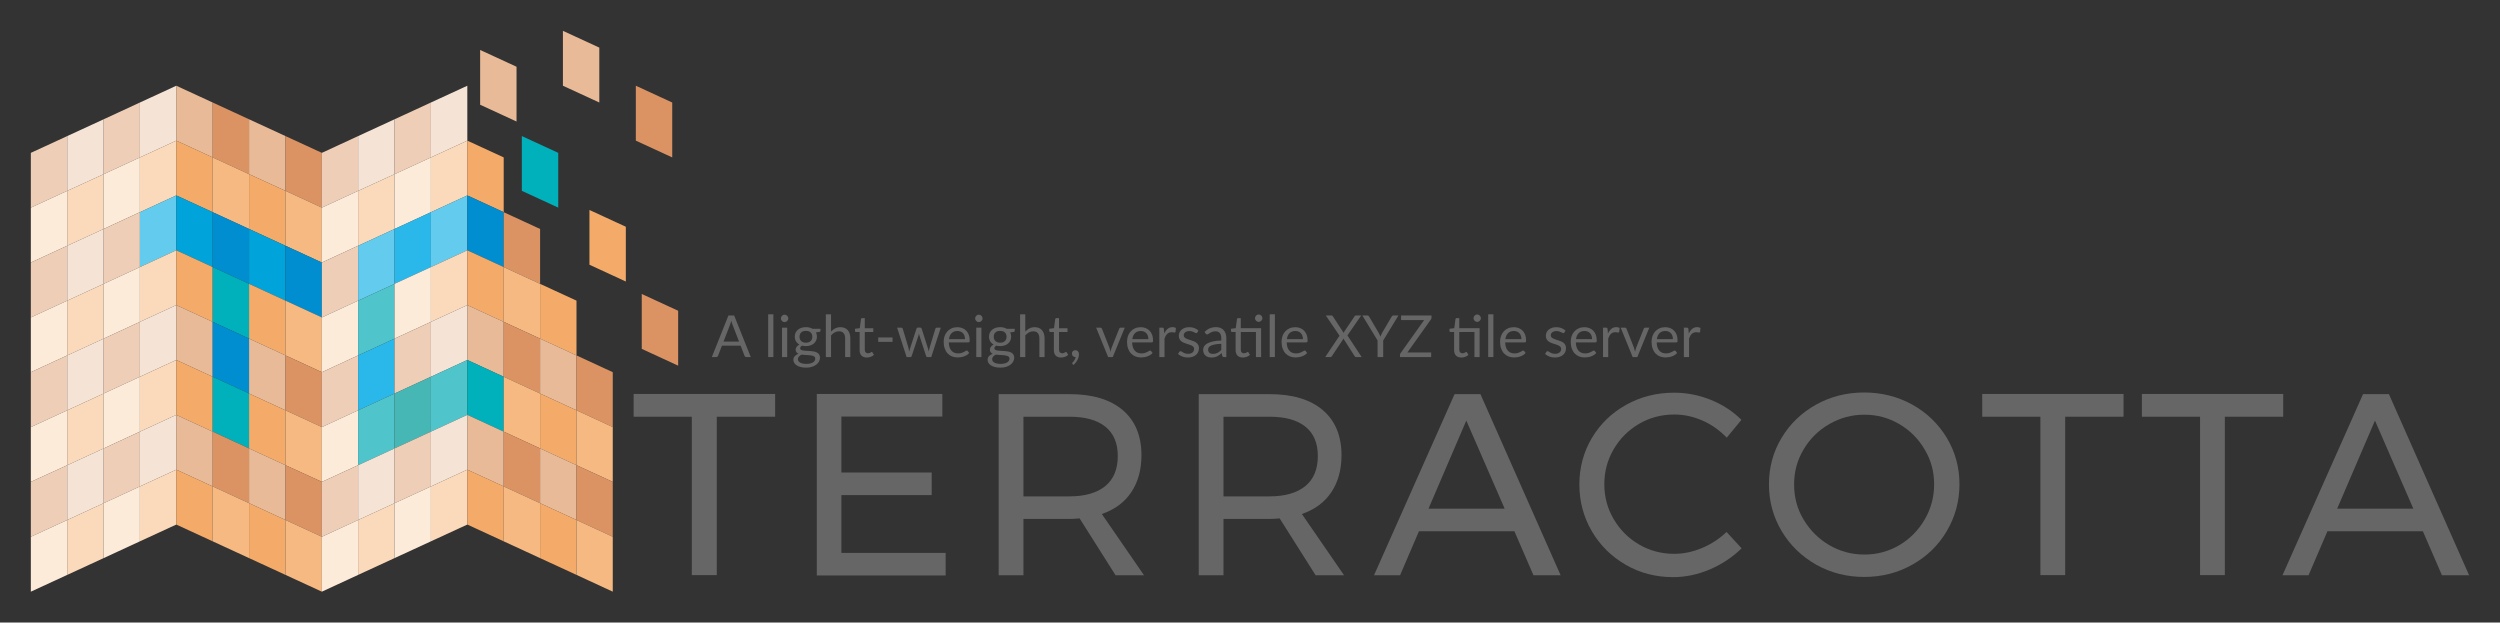 <?xml version="1.0" encoding="UTF-8" standalone="no"?>
<!-- Generator: Adobe Illustrator 22.1.0, SVG Export Plug-In . SVG Version: 6.00 Build 0)  -->

<svg
   xmlns:dc="http://purl.org/dc/elements/1.1/"
   xmlns:cc="http://creativecommons.org/ns#"
   xmlns:rdf="http://www.w3.org/1999/02/22-rdf-syntax-ns#"
   xmlns:svg="http://www.w3.org/2000/svg"
   xmlns="http://www.w3.org/2000/svg"
   xmlns:sodipodi="http://sodipodi.sourceforge.net/DTD/sodipodi-0.dtd"
   xmlns:inkscape="http://www.inkscape.org/namespaces/inkscape"
   version="1.1"
   id="Layer_1"
   x="0px"
   y="0px"
   viewBox="0 0 2026.485 504.6"
   xml:space="preserve"
   sodipodi:docname="logo-banner.svg"
   width="2026.485"
   height="504.6"
   inkscape:version="0.92.2 (5c3e80d, 2017-08-06)"><rect x="0" y="0" width="2026.485" height="504.6" fill="#333333" stroke="none"/><defs
     id="defs289" /><sodipodi:namedview
     pagecolor="#ffffff"
     bordercolor="#666666"
     borderopacity="1"
     objecttolerance="10"
     gridtolerance="10"
     guidetolerance="10"
     inkscape:pageopacity="0"
     inkscape:pageshadow="2"
     inkscape:window-width="3840"
     inkscape:window-height="2081"
     id="namedview287"
     showgrid="false"
     fit-margin-top="25"
     fit-margin-right="25"
     fit-margin-bottom="25"
     fit-margin-left="25"
     inkscape:pagecheckerboard="false"
     inkscape:zoom="0.61636364"
     inkscape:cx="284.88687"
     inkscape:cy="413.23763"
     inkscape:window-x="-9"
     inkscape:window-y="-9"
     inkscape:window-maximized="1"
     inkscape:current-layer="Layer_1" /><style
     type="text/css"
     id="style2">
	.st0{fill:#808285;}
	.st1{fill:#EECEB6;}
	.st2{fill:#FDEBD9;}
	.st3{fill:#F5E4D6;}
	.st4{fill:#FBDABB;}
	.st5{fill:#63CCEE;}
	.st6{fill:#E8BA98;}
	.st7{fill:#F4AA69;}
	.st8{fill:#DB9364;}
	.st9{fill:#F6B982;}
	.st10{fill:#00A4DA;}
	.st11{fill:#008ED0;}
	.st12{fill:#00B1BB;}
	.st13{fill:#4FC4CA;}
	.st14{fill:#2AB8EA;}
	.st15{fill:#47B7B6;}
</style><g
     id="g4962"
     transform="matrix(1.443,0,0,1.443,-316.816,-71.295)"><path
       style="fill:#666666;stroke-width:1.031"
       inkscape:connector-curvature="0"
       id="path4"
       d="m 575.49,270.711 h 79.488 v 12.784 h -32.785 v 88.973 h -14.021 v -88.973 h -32.682 z"
       class="st0" /><path
       style="fill:#666666;stroke-width:1.031"
       inkscape:connector-curvature="0"
       id="path6"
       d="m 678.278,270.711 h 70.622 v 12.681 h -56.703 v 31.445 h 50.724 v 12.681 h -50.724 v 32.476 h 58.559 V 372.675 H 678.381 V 270.711 Z"
       class="st0" /><path
       style="fill:#666666;stroke-width:1.031"
       inkscape:connector-curvature="0"
       id="path8"
       d="M 846.223,372.572 826.016,340.611 c -2.371,0.206 -4.227,0.309 -5.67,0.309 H 794.468 V 372.572 H 780.55 V 270.815 h 39.796 c 12.887,0 22.888,2.99 29.898,8.969 7.011,5.98 10.516,14.434 10.516,25.362 0,8.248 -1.959,15.155 -5.773,20.826 -3.815,5.67 -9.279,9.691 -16.496,12.165 l 23.712,34.434 z m -25.877,-44.332 c 8.763,0 15.361,-1.959 20.104,-5.773 4.639,-3.815 7.011,-9.485 7.011,-16.908 0,-7.32 -2.371,-12.784 -7.011,-16.496 -4.639,-3.712 -11.341,-5.567 -20.104,-5.567 h -25.877 v 44.744 z"
       class="st0" /><path
       style="fill:#666666;stroke-width:1.031"
       inkscape:connector-curvature="0"
       id="path10"
       d="m 958.599,372.572 -20.207,-31.96 c -2.371,0.206 -4.227,0.309 -5.67,0.309 h -25.877 V 372.572 H 892.926 V 270.815 h 39.796 c 12.887,0 22.888,2.99 29.898,8.969 7.011,5.98 10.516,14.434 10.516,25.362 0,8.248 -1.959,15.155 -5.773,20.826 -3.815,5.67 -9.279,9.691 -16.496,12.165 l 23.712,34.434 z m -25.877,-44.332 c 8.763,0 15.361,-1.959 20.104,-5.773 4.639,-3.815 7.011,-9.485 7.011,-16.908 0,-7.32 -2.371,-12.784 -7.011,-16.496 -4.639,-3.712 -11.341,-5.567 -20.104,-5.567 h -25.877 v 44.744 z"
       class="st0" /><path
       style="fill:#666666;stroke-width:1.031"
       inkscape:connector-curvature="0"
       id="path12"
       d="m 1080.975,372.572 -10.722,-24.743 h -53.611 l -10.619,24.743 h -14.64 l 45.26,-101.757 h 14.537 l 45.053,101.757 z m -58.971,-37.424 h 42.785 l -21.547,-49.487 z"
       class="st0" /><path
       style="fill:#666666;stroke-width:1.031"
       inkscape:connector-curvature="0"
       id="path14"
       d="m 1175.928,285.661 c -5.155,-2.268 -10.413,-3.402 -15.877,-3.402 -7.217,0 -13.815,1.753 -19.795,5.258 -5.98,3.505 -10.722,8.248 -14.227,14.227 -3.505,5.98 -5.258,12.578 -5.258,19.692 0,7.114 1.753,13.609 5.258,19.588 3.505,5.98 8.248,10.722 14.227,14.227 5.98,3.505 12.578,5.258 19.795,5.258 5.361,0 10.516,-1.134 15.671,-3.299 5.155,-2.165 9.691,-5.155 13.712,-8.969 l 8.454,9.176 c -5.155,5.052 -11.134,8.969 -17.836,11.856 -6.804,2.887 -13.712,4.33 -20.619,4.33 -9.691,0 -18.558,-2.268 -26.599,-6.908 -8.041,-4.639 -14.434,-10.928 -19.073,-18.867 -4.639,-7.938 -7.011,-16.702 -7.011,-26.29 0,-9.485 2.371,-18.248 7.011,-26.084 4.742,-7.938 11.134,-14.124 19.279,-18.661 8.145,-4.536 17.114,-6.804 26.908,-6.804 7.114,0 13.918,1.34 20.619,4.021 6.598,2.681 12.372,6.392 17.217,11.238 l -8.248,10 c -4.021,-4.124 -8.454,-7.32 -13.609,-9.588 z"
       class="st0" /><path
       style="fill:#666666;stroke-width:1.031"
       inkscape:connector-curvature="0"
       id="path16"
       d="m 1293.768,276.691 c 8.145,4.536 14.64,10.825 19.382,18.661 4.742,7.938 7.114,16.599 7.114,26.084 0,9.485 -2.371,18.248 -7.114,26.29 -4.742,8.042 -11.238,14.331 -19.382,18.867 -8.145,4.639 -17.217,6.908 -27.011,6.908 -9.794,0 -18.764,-2.268 -27.012,-6.908 -8.145,-4.639 -14.64,-10.928 -19.382,-18.867 -4.742,-8.042 -7.114,-16.702 -7.114,-26.29 0,-9.485 2.371,-18.248 7.114,-26.084 4.742,-7.938 11.238,-14.124 19.382,-18.661 8.145,-4.536 17.114,-6.804 27.012,-6.804 9.794,0 18.764,2.268 27.011,6.804 z m -46.6,10.928 c -6.083,3.505 -10.928,8.248 -14.434,14.227 -3.608,5.98 -5.361,12.578 -5.361,19.692 0,7.217 1.753,13.815 5.361,19.795 3.608,5.98 8.454,10.825 14.434,14.331 6.083,3.505 12.578,5.258 19.692,5.258 7.114,0 13.609,-1.753 19.588,-5.258 5.98,-3.505 10.722,-8.351 14.227,-14.331 3.505,-5.98 5.361,-12.578 5.361,-19.795 0,-7.217 -1.753,-13.712 -5.361,-19.692 -3.505,-5.98 -8.248,-10.722 -14.227,-14.227 -5.98,-3.505 -12.475,-5.258 -19.588,-5.258 -7.114,0 -13.609,1.753 -19.692,5.258 z"
       class="st0" /><path
       style="fill:#666666;stroke-width:1.031"
       inkscape:connector-curvature="0"
       id="path18"
       d="m 1332.945,270.711 h 79.488 v 12.784 h -32.785 v 88.973 h -13.918 v -88.973 h -32.682 v -12.784 z"
       class="st0" /><path
       style="fill:#666666;stroke-width:1.031"
       inkscape:connector-curvature="0"
       id="path20"
       d="m 1422.639,270.711 h 79.488 v 12.784 h -32.785 v 88.973 h -13.918 v -88.973 h -32.682 v -12.784 z"
       class="st0" /><path
       style="fill:#666666;stroke-width:1.031"
       inkscape:connector-curvature="0"
       id="path22"
       d="m 1591.306,372.572 -10.722,-24.743 h -53.611 l -10.619,24.743 h -14.64 l 45.26,-101.757 h 14.537 l 45.053,101.757 z m -58.868,-37.424 h 42.785 l -21.547,-49.487 z"
       class="st0" /></g><g
     id="g282"
     transform="translate(-290.1,-33.4)"><g
       id="g90"><polygon
         style="fill:#eeceb6"
         id="polygon26"
         points="315.1,201.7 315.1,157.3 344.6,143.7 344.6,188.1 "
         class="st1" /><polygon
         style="fill:#fdebd9"
         id="polygon28"
         points="315.1,246.2 315.1,201.7 344.6,188.1 344.6,232.6 "
         class="st2" /><polygon
         style="fill:#f5e4d6"
         id="polygon30"
         points="344.6,188.1 344.6,143.7 374.1,130.1 374.1,174.6 "
         class="st3" /><polygon
         style="fill:#fbdabb"
         id="polygon32"
         points="344.6,232.6 344.6,188.1 374.1,174.6 374.1,219 "
         class="st4" /><polygon
         style="fill:#eeceb6"
         id="polygon34"
         points="374.1,174.6 374.1,130.1 403.5,116.5 403.5,161 "
         class="st1" /><polygon
         style="fill:#fdebd9"
         id="polygon36"
         points="374.1,219 374.1,174.6 403.5,161 403.5,205.4 "
         class="st2" /><polygon
         style="fill:#f5e4d6"
         id="polygon38"
         points="403.5,161 403.5,116.5 433,102.9 433,147.4 "
         class="st3" /><polygon
         style="fill:#fbdabb"
         id="polygon40"
         points="403.5,205.4 403.5,161 433,147.4 433,191.8 "
         class="st4" /><polygon
         style="fill:#eeceb6"
         id="polygon42"
         points="315.1,290.7 315.1,246.2 344.6,232.6 344.6,277.1 "
         class="st1" /><polygon
         style="fill:#fdebd9"
         id="polygon44"
         points="315.1,335.1 315.1,290.7 344.6,277.1 344.6,321.5 "
         class="st2" /><polygon
         style="fill:#f5e4d6"
         id="polygon46"
         points="344.6,277.1 344.6,232.6 374.1,219 374.1,263.5 "
         class="st3" /><polygon
         style="fill:#fbdabb"
         id="polygon48"
         points="344.6,321.5 344.6,277.1 374.1,263.5 374.1,307.9 "
         class="st4" /><polygon
         style="fill:#eeceb6"
         id="polygon50"
         points="374.1,263.5 374.1,219 403.5,205.4 403.5,249.9 "
         class="st1" /><polygon
         style="fill:#fdebd9"
         id="polygon52"
         points="374.1,307.9 374.1,263.5 403.5,249.9 403.5,294.3 "
         class="st2" /><polygon
         style="fill:#63ccee"
         id="polygon54"
         points="403.5,249.9 403.5,205.4 433,191.8 433,236.3 "
         class="st5" /><polygon
         style="fill:#fbdabb"
         id="polygon56"
         points="403.5,294.3 403.5,249.9 433,236.3 433,280.7 "
         class="st4" /><polygon
         style="fill:#eeceb6"
         id="polygon58"
         points="315.1,379.6 315.1,335.1 344.6,321.5 344.6,366 "
         class="st1" /><polygon
         style="fill:#fdebd9"
         id="polygon60"
         points="315.1,424 315.1,379.6 344.6,366 344.6,410.5 "
         class="st2" /><polygon
         style="fill:#f5e4d6"
         id="polygon62"
         points="344.6,366 344.6,321.5 374.1,307.9 374.1,352.4 "
         class="st3" /><polygon
         style="fill:#fbdabb"
         id="polygon64"
         points="344.6,410.5 344.6,366 374.1,352.4 374.1,396.9 "
         class="st4" /><polygon
         style="fill:#eeceb6"
         id="polygon66"
         points="374.1,352.4 374.1,307.9 403.5,294.3 403.5,338.8 "
         class="st1" /><polygon
         style="fill:#fdebd9"
         id="polygon68"
         points="374.1,396.9 374.1,352.4 403.5,338.8 403.5,383.3 "
         class="st2" /><polygon
         style="fill:#f5e4d6"
         id="polygon70"
         points="403.5,338.8 403.5,294.3 433,280.7 433,325.2 "
         class="st3" /><polygon
         style="fill:#fbdabb"
         id="polygon72"
         points="403.5,383.3 403.5,338.8 433,325.2 433,369.7 "
         class="st4" /><polygon
         style="fill:#eeceb6"
         id="polygon74"
         points="315.1,468.5 315.1,424 344.6,410.5 344.6,454.9 "
         class="st1" /><polygon
         style="fill:#fdebd9"
         id="polygon76"
         points="315.1,513 315.1,468.5 344.6,454.9 344.6,499.4 "
         class="st2" /><polygon
         style="fill:#f5e4d6"
         id="polygon78"
         points="344.6,454.9 344.6,410.5 374.1,396.9 374.1,441.3 "
         class="st3" /><polygon
         style="fill:#fbdabb"
         id="polygon80"
         points="344.6,499.4 344.6,454.9 374.1,441.3 374.1,485.8 "
         class="st4" /><polygon
         style="fill:#eeceb6"
         id="polygon82"
         points="374.1,441.3 374.1,396.9 403.5,383.3 403.5,427.7 "
         class="st1" /><polygon
         style="fill:#fdebd9"
         id="polygon84"
         points="374.1,485.8 374.1,441.3 403.5,427.7 403.5,472.2 "
         class="st2" /><polygon
         style="fill:#f5e4d6"
         id="polygon86"
         points="403.5,427.7 403.5,383.3 433,369.7 433,414.1 "
         class="st3" /><polygon
         style="fill:#fbdabb"
         id="polygon88"
         points="403.5,472.2 403.5,427.7 433,414.1 433,458.6 "
         class="st4" /></g><g
       id="g156"><polygon
         style="fill:#e8ba98"
         id="polygon92"
         points="433,147.4 433,102.9 462.5,116.5 462.5,161 "
         class="st6" /><polygon
         style="fill:#f4aa69"
         id="polygon94"
         points="433,191.8 433,147.4 462.5,161 462.5,205.4 "
         class="st7" /><polygon
         style="fill:#db9364"
         id="polygon96"
         points="462.5,161 462.5,116.5 492,130.1 492,174.6 "
         class="st8" /><polygon
         style="fill:#f6b982"
         id="polygon98"
         points="462.5,205.4 462.5,161 492,174.6 492,219 "
         class="st9" /><polygon
         style="fill:#e8ba98"
         id="polygon100"
         points="492,174.6 492,130.1 521.5,143.7 521.5,188.1 "
         class="st6" /><polygon
         style="fill:#f4aa69"
         id="polygon102"
         points="492,219 492,174.6 521.5,188.1 521.5,232.6 "
         class="st7" /><polygon
         style="fill:#db9364"
         id="polygon104"
         points="521.5,188.1 521.5,143.7 551,157.3 551,201.7 "
         class="st8" /><polygon
         style="fill:#f6b982"
         id="polygon106"
         points="521.5,232.6 521.5,188.1 551,201.7 551,246.2 "
         class="st9" /><polygon
         style="fill:#00a4da"
         id="polygon108"
         points="433,236.3 433,191.8 462.5,205.4 462.5,249.9 "
         class="st10" /><polygon
         style="fill:#f4aa69"
         id="polygon110"
         points="433,280.7 433,236.3 462.5,249.9 462.5,294.3 "
         class="st7" /><polygon
         style="fill:#008ed0"
         id="polygon112"
         points="462.5,249.9 462.5,205.4 492,219 492,263.5 "
         class="st11" /><polygon
         style="fill:#00b1bb"
         id="polygon114"
         points="462.5,294.3 462.5,249.9 492,263.5 492,307.9 "
         class="st12" /><polygon
         style="fill:#00a4da"
         id="polygon116"
         points="492,263.5 492,219 521.5,232.6 521.5,277.1 "
         class="st10" /><polygon
         style="fill:#f4aa69"
         id="polygon118"
         points="492,307.9 492,263.5 521.5,277.1 521.5,321.5 "
         class="st7" /><polygon
         style="fill:#008ed0"
         id="polygon120"
         points="521.5,277.1 521.5,232.6 551,246.2 551,290.7 "
         class="st11" /><polygon
         style="fill:#f6b982"
         id="polygon122"
         points="521.5,321.5 521.5,277.1 551,290.7 551,335.1 "
         class="st9" /><polygon
         style="fill:#e8ba98"
         id="polygon124"
         points="433,325.2 433,280.7 462.5,294.3 462.5,338.8 "
         class="st6" /><polygon
         style="fill:#f4aa69"
         id="polygon126"
         points="433,369.7 433,325.2 462.5,338.8 462.5,383.3 "
         class="st7" /><polygon
         style="fill:#008ed0"
         id="polygon128"
         points="462.5,338.8 462.5,294.3 492,307.9 492,352.4 "
         class="st11" /><polygon
         style="fill:#00b1bb"
         id="polygon130"
         points="462.5,383.3 462.5,338.8 492,352.4 492,396.9 "
         class="st12" /><polygon
         style="fill:#e8ba98"
         id="polygon132"
         points="492,352.4 492,307.9 521.5,321.5 521.5,366 "
         class="st6" /><polygon
         style="fill:#f4aa69"
         id="polygon134"
         points="492,396.9 492,352.4 521.5,366 521.5,410.5 "
         class="st7" /><polygon
         style="fill:#db9364"
         id="polygon136"
         points="521.5,366 521.5,321.5 551,335.1 551,379.6 "
         class="st8" /><polygon
         style="fill:#f6b982"
         id="polygon138"
         points="521.5,410.5 521.5,366 551,379.6 551,424 "
         class="st9" /><polygon
         style="fill:#e8ba98"
         id="polygon140"
         points="433,414.1 433,369.7 462.5,383.3 462.5,427.7 "
         class="st6" /><polygon
         style="fill:#f4aa69"
         id="polygon142"
         points="433,458.6 433,414.1 462.5,427.7 462.5,472.2 "
         class="st7" /><polygon
         style="fill:#db9364"
         id="polygon144"
         points="462.5,427.7 462.5,383.3 492,396.9 492,441.3 "
         class="st8" /><polygon
         style="fill:#f6b982"
         id="polygon146"
         points="462.5,472.2 462.5,427.7 492,441.3 492,485.8 "
         class="st9" /><polygon
         style="fill:#e8ba98"
         id="polygon148"
         points="492,441.3 492,396.9 521.5,410.5 521.5,454.9 "
         class="st6" /><polygon
         style="fill:#f4aa69"
         id="polygon150"
         points="492,485.8 492,441.3 521.5,454.9 521.5,499.4 "
         class="st7" /><polygon
         style="fill:#db9364"
         id="polygon152"
         points="521.5,454.9 521.5,410.5 551,424 551,468.5 "
         class="st8" /><polygon
         style="fill:#f6b982"
         id="polygon154"
         points="521.5,499.4 521.5,454.9 551,468.5 551,513 "
         class="st9" /></g><g
       id="g222"><polygon
         style="fill:#eeceb6"
         id="polygon158"
         points="551,201.7 551,157.3 580.4,143.7 580.4,188.1 "
         class="st1" /><polygon
         style="fill:#fdebd9"
         id="polygon160"
         points="551,246.2 551,201.7 580.4,188.1 580.4,232.6 "
         class="st2" /><polygon
         style="fill:#f5e4d6"
         id="polygon162"
         points="580.4,188.1 580.4,143.7 609.9,130.1 609.9,174.6 "
         class="st3" /><polygon
         style="fill:#fbdabb"
         id="polygon164"
         points="580.4,232.6 580.4,188.1 609.9,174.6 609.9,219 "
         class="st4" /><polygon
         style="fill:#eeceb6"
         id="polygon166"
         points="609.9,174.6 609.9,130.1 639.4,116.5 639.4,161 "
         class="st1" /><polygon
         style="fill:#fdebd9"
         id="polygon168"
         points="609.9,219 609.9,174.6 639.4,161 639.4,205.4 "
         class="st2" /><polygon
         style="fill:#f5e4d6"
         id="polygon170"
         points="639.4,161 639.4,116.5 668.9,102.9 668.9,147.4 "
         class="st3" /><polygon
         style="fill:#fbdabb"
         id="polygon172"
         points="639.4,205.4 639.4,161 668.9,147.4 668.9,191.8 "
         class="st4" /><polygon
         style="fill:#eeceb6"
         id="polygon174"
         points="551,290.7 551,246.2 580.4,232.6 580.4,277.1 "
         class="st1" /><polygon
         style="fill:#fdebd9"
         id="polygon176"
         points="551,335.1 551,290.7 580.4,277.1 580.4,321.5 "
         class="st2" /><polygon
         style="fill:#63ccee"
         id="polygon178"
         points="580.4,277.1 580.4,232.6 609.9,219 609.9,263.5 "
         class="st5" /><polygon
         style="fill:#4fc4ca"
         id="polygon180"
         points="580.4,321.5 580.4,277.1 609.9,263.5 609.9,307.9 "
         class="st13" /><polygon
         style="fill:#2ab8ea"
         id="polygon182"
         points="609.9,263.5 609.9,219 639.4,205.4 639.4,249.9 "
         class="st14" /><polygon
         style="fill:#fdebd9"
         id="polygon184"
         points="609.9,307.9 609.9,263.5 639.4,249.9 639.4,294.3 "
         class="st2" /><polygon
         style="fill:#63ccee"
         id="polygon186"
         points="639.4,249.9 639.4,205.4 668.9,191.8 668.9,236.3 "
         class="st5" /><polygon
         style="fill:#fbdabb"
         id="polygon188"
         points="639.4,294.3 639.4,249.9 668.9,236.3 668.9,280.7 "
         class="st4" /><polygon
         style="fill:#eeceb6"
         id="polygon190"
         points="551,379.6 551,335.1 580.4,321.5 580.4,366 "
         class="st1" /><polygon
         style="fill:#fdebd9"
         id="polygon192"
         points="551,424 551,379.6 580.4,366 580.4,410.5 "
         class="st2" /><polygon
         style="fill:#2ab8ea"
         id="polygon194"
         points="580.4,366 580.4,321.5 609.9,307.9 609.9,352.4 "
         class="st14" /><polygon
         style="fill:#4fc4ca"
         id="polygon196"
         points="580.4,410.5 580.4,366 609.9,352.4 609.9,396.9 "
         class="st13" /><polygon
         style="fill:#eeceb6"
         id="polygon198"
         points="609.9,352.4 609.9,307.9 639.4,294.3 639.4,338.8 "
         class="st1" /><polygon
         style="fill:#47b7b6"
         id="polygon200"
         points="609.9,396.9 609.9,352.4 639.4,338.8 639.4,383.3 "
         class="st15" /><polygon
         style="fill:#f5e4d6"
         id="polygon202"
         points="639.4,338.8 639.4,294.3 668.9,280.7 668.9,325.2 "
         class="st3" /><polygon
         style="fill:#4fc4ca"
         id="polygon204"
         points="639.4,383.3 639.4,338.8 668.9,325.2 668.9,369.7 "
         class="st13" /><polygon
         style="fill:#eeceb6"
         id="polygon206"
         points="551,468.5 551,424 580.4,410.5 580.4,454.9 "
         class="st1" /><polygon
         style="fill:#fdebd9"
         id="polygon208"
         points="551,513 551,468.5 580.4,454.9 580.4,499.4 "
         class="st2" /><polygon
         style="fill:#f5e4d6"
         id="polygon210"
         points="580.4,454.9 580.4,410.5 609.9,396.9 609.9,441.3 "
         class="st3" /><polygon
         style="fill:#fbdabb"
         id="polygon212"
         points="580.4,499.4 580.4,454.9 609.9,441.3 609.9,485.8 "
         class="st4" /><polygon
         style="fill:#eeceb6"
         id="polygon214"
         points="609.9,441.3 609.9,396.9 639.4,383.3 639.4,427.7 "
         class="st1" /><polygon
         style="fill:#fdebd9"
         id="polygon216"
         points="609.9,485.8 609.9,441.3 639.4,427.7 639.4,472.2 "
         class="st2" /><polygon
         style="fill:#f5e4d6"
         id="polygon218"
         points="639.4,427.7 639.4,383.3 668.9,369.7 668.9,414.1 "
         class="st3" /><polygon
         style="fill:#fbdabb"
         id="polygon220"
         points="639.4,472.2 639.4,427.7 668.9,414.1 668.9,458.6 "
         class="st4" /></g><g
       id="g280"><polygon
         style="fill:#e8ba98"
         id="polygon224"
         points="679.3,118.3 679.3,73.9 708.8,87.5 708.8,131.9 "
         class="st6" /><polygon
         style="fill:#f4aa69"
         id="polygon226"
         points="668.9,191.8 668.9,147.4 698.4,161 698.4,205.4 "
         class="st7" /><polygon
         style="fill:#00b1bb"
         id="polygon228"
         points="713.1,188.1 713.1,143.7 742.6,157.3 742.6,201.7 "
         class="st12" /><polygon
         style="fill:#e8ba98"
         id="polygon230"
         points="746.4,102.9 746.4,58.4 775.9,72 775.9,116.5 "
         class="st6" /><polygon
         style="fill:#f4aa69"
         id="polygon232"
         points="767.9,248 767.9,203.6 797.4,217.2 797.4,261.6 "
         class="st7" /><polygon
         style="fill:#db9364"
         id="polygon234"
         points="805.5,147.4 805.5,102.9 835,116.5 835,161 "
         class="st8" /><polygon
         style="fill:#008ed0"
         id="polygon236"
         points="668.9,236.3 668.9,191.8 698.4,205.4 698.4,249.9 "
         class="st11" /><polygon
         style="fill:#f4aa69"
         id="polygon238"
         points="668.9,280.7 668.9,236.3 698.4,249.9 698.4,294.3 "
         class="st7" /><polygon
         style="fill:#db9364"
         id="polygon240"
         points="698.4,249.9 698.4,205.4 727.9,219 727.9,263.5 "
         class="st8" /><polygon
         style="fill:#f6b982"
         id="polygon242"
         points="698.4,294.3 698.4,249.9 727.9,263.5 727.9,307.9 "
         class="st9" /><polygon
         style="fill:#f4aa69"
         id="polygon244"
         points="727.9,307.9 727.9,263.5 757.4,277.1 757.4,321.5 "
         class="st7" /><polygon
         style="fill:#db9364"
         id="polygon246"
         points="810.3,316.2 810.3,271.7 839.8,285.3 839.8,329.8 "
         class="st8" /><polygon
         style="fill:#e8ba98"
         id="polygon248"
         points="668.9,325.2 668.9,280.7 698.4,294.3 698.4,338.8 "
         class="st6" /><polygon
         style="fill:#00b1bb"
         id="polygon250"
         points="668.9,369.7 668.9,325.2 698.4,338.8 698.4,383.3 "
         class="st12" /><polygon
         style="fill:#db9364"
         id="polygon252"
         points="698.4,338.8 698.4,294.3 727.9,307.9 727.9,352.4 "
         class="st8" /><polygon
         style="fill:#f6b982"
         id="polygon254"
         points="698.4,383.3 698.4,338.8 727.9,352.4 727.9,396.9 "
         class="st9" /><polygon
         style="fill:#e8ba98"
         id="polygon256"
         points="727.9,352.4 727.9,307.9 757.4,321.5 757.4,366 "
         class="st6" /><polygon
         style="fill:#f4aa69"
         id="polygon258"
         points="727.9,396.9 727.9,352.4 757.4,366 757.4,410.5 "
         class="st7" /><polygon
         style="fill:#db9364"
         id="polygon260"
         points="757.4,366 757.4,321.5 786.8,335.1 786.8,379.6 "
         class="st8" /><polygon
         style="fill:#f6b982"
         id="polygon262"
         points="757.4,410.5 757.4,366 786.8,379.6 786.8,424 "
         class="st9" /><polygon
         style="fill:#e8ba98"
         id="polygon264"
         points="668.9,414.1 668.9,369.7 698.4,383.3 698.4,427.7 "
         class="st6" /><polygon
         style="fill:#f4aa69"
         id="polygon266"
         points="668.9,458.6 668.9,414.1 698.4,427.7 698.4,472.2 "
         class="st7" /><polygon
         style="fill:#db9364"
         id="polygon268"
         points="698.4,427.7 698.4,383.3 727.9,396.9 727.9,441.3 "
         class="st8" /><polygon
         style="fill:#f6b982"
         id="polygon270"
         points="698.4,472.2 698.4,427.7 727.9,441.3 727.9,485.8 "
         class="st9" /><polygon
         style="fill:#e8ba98"
         id="polygon272"
         points="727.9,441.3 727.9,396.9 757.4,410.5 757.4,454.9 "
         class="st6" /><polygon
         style="fill:#f4aa69"
         id="polygon274"
         points="727.9,485.8 727.9,441.3 757.4,454.9 757.4,499.4 "
         class="st7" /><polygon
         style="fill:#db9364"
         id="polygon276"
         points="757.4,454.9 757.4,410.5 786.8,424 786.8,468.5 "
         class="st8" /><polygon
         style="fill:#f6b982"
         id="polygon278"
         points="757.4,499.4 757.4,454.9 786.8,468.5 786.8,513 "
         class="st9" /></g></g><g
     aria-label="A light-weight, versatile XYZ tile server"
     style="font-style:normal;font-variant:normal;font-weight:normal;font-stretch:normal;font-size:15.686px;line-height:1.25;font-family:Lato;-inkscape-font-specification:Lato;letter-spacing:0px;word-spacing:0px;fill:#666666;fill-opacity:1;stroke:none;stroke-width:0.98"
     id="text4929"
     transform="translate(13,19)"><path
       d="m 586.071,257.911 -5.294,-13.718 q -0.235,-0.612 -0.494,-1.412 -0.259,-0.824 -0.494,-1.741 -0.494,1.906 -1.012,3.176 l -5.294,13.694 z m 9.506,12.518 h -3.529 q -0.612,0 -0.988,-0.306 -0.376,-0.306 -0.565,-0.776 l -3.153,-8.141 h -15.13 l -3.153,8.141 q -0.141,0.424 -0.541,0.753 -0.4,0.329 -0.988,0.329 h -3.529 l 13.482,-33.718 h 4.612 z"
       style="font-size:47.059px;fill:#666666;stroke-width:0.98"
       id="path4964"
       inkscape:connector-curvature="0" /><path
       d="m 613.878,235.769 v 34.659 h -4.188 v -34.659 z"
       style="font-size:47.059px;fill:#666666;stroke-width:0.98"
       id="path4966"
       inkscape:connector-curvature="0" /><path
       d="m 625.093,246.593 v 23.836 h -4.188 v -23.836 z m 0.894,-7.482 q 0,0.612 -0.259,1.153 -0.235,0.518 -0.659,0.941 -0.4,0.4 -0.965,0.635 -0.541,0.235 -1.153,0.235 -0.612,0 -1.153,-0.235 -0.518,-0.235 -0.918,-0.635 -0.4,-0.424 -0.635,-0.941 -0.235,-0.541 -0.235,-1.153 0,-0.612 0.235,-1.153 0.235,-0.565 0.635,-0.965 0.4,-0.424 0.918,-0.659 0.541,-0.235 1.153,-0.235 0.612,0 1.153,0.235 0.565,0.235 0.965,0.659 0.424,0.4 0.659,0.965 0.259,0.541 0.259,1.153 z"
       style="font-size:47.059px;fill:#666666;stroke-width:0.98"
       id="path4968"
       inkscape:connector-curvature="0" /><path
       d="m 640.281,258.781 q 1.271,0 2.235,-0.353 0.965,-0.353 1.624,-0.988 0.659,-0.635 0.988,-1.506 0.329,-0.894 0.329,-1.953 0,-2.188 -1.341,-3.482 -1.318,-1.294 -3.835,-1.294 -2.541,0 -3.882,1.294 -1.318,1.294 -1.318,3.482 0,1.059 0.329,1.953 0.353,0.871 1.012,1.506 0.659,0.635 1.624,0.988 0.965,0.353 2.235,0.353 z m 7.553,12.941 q 0,-0.871 -0.494,-1.412 -0.494,-0.541 -1.341,-0.847 -0.824,-0.306 -1.929,-0.424 -1.106,-0.141 -2.353,-0.212 -1.224,-0.071 -2.494,-0.141 -1.271,-0.071 -2.447,-0.235 -1.318,0.612 -2.165,1.553 -0.824,0.918 -0.824,2.165 0,0.8 0.4,1.482 0.424,0.706 1.271,1.2 0.847,0.518 2.118,0.8 1.294,0.306 3.035,0.306 1.694,0 3.035,-0.306 1.341,-0.306 2.259,-0.871 0.941,-0.565 1.435,-1.341 0.494,-0.776 0.494,-1.718 z m 4.259,-24.188 v 1.553 q 0,0.776 -0.988,0.988 l -2.706,0.353 q 0.8,1.553 0.8,3.435 0,1.741 -0.682,3.177 -0.659,1.412 -1.835,2.424 -1.176,1.012 -2.824,1.553 -1.647,0.541 -3.576,0.541 -1.671,0 -3.153,-0.4 -0.753,0.471 -1.153,1.012 -0.4,0.518 -0.4,1.059 0,0.847 0.682,1.294 0.706,0.424 1.835,0.612 1.129,0.188 2.565,0.235 1.459,0.047 2.965,0.165 1.529,0.094 2.965,0.353 1.459,0.259 2.588,0.847 1.129,0.588 1.812,1.624 0.706,1.035 0.706,2.682 0,1.529 -0.776,2.965 -0.753,1.435 -2.188,2.541 -1.435,1.129 -3.529,1.788 -2.071,0.682 -4.682,0.682 -2.612,0 -4.565,-0.518 -1.953,-0.518 -3.247,-1.388 -1.294,-0.871 -1.953,-2.024 -0.635,-1.129 -0.635,-2.377 0,-1.765 1.106,-2.988 1.106,-1.224 3.035,-1.953 -1.059,-0.471 -1.694,-1.247 -0.612,-0.8 -0.612,-2.141 0,-0.518 0.188,-1.059 0.188,-0.565 0.565,-1.106 0.4,-0.565 0.965,-1.059 0.565,-0.494 1.318,-0.871 -1.765,-0.988 -2.753,-2.612 -0.988,-1.647 -0.988,-3.812 0,-1.741 0.659,-3.153 0.682,-1.435 1.882,-2.424 1.2,-1.012 2.847,-1.553 1.671,-0.541 3.647,-0.541 1.553,0 2.894,0.353 1.341,0.329 2.447,0.988 z"
       style="font-size:47.059px;fill:#666666;stroke-width:0.98"
       id="path4970"
       inkscape:connector-curvature="0" /><path
       d="m 660.635,249.769 q 1.529,-1.624 3.388,-2.588 1.859,-0.965 4.282,-0.965 1.953,0 3.435,0.659 1.506,0.635 2.494,1.835 1.012,1.176 1.529,2.847 0.518,1.671 0.518,3.694 v 15.177 h -4.212 v -15.177 q 0,-2.706 -1.247,-4.188 -1.224,-1.506 -3.741,-1.506 -1.859,0 -3.482,0.894 -1.6,0.894 -2.965,2.424 v 17.553 h -4.212 v -34.659 h 4.212 z"
       style="font-size:47.059px;fill:#666666;stroke-width:0.98"
       id="path4972"
       inkscape:connector-curvature="0" /><path
       d="m 689.661,270.805 q -2.824,0 -4.353,-1.576 -1.506,-1.576 -1.506,-4.541 v -14.588 h -2.871 q -0.376,0 -0.635,-0.212 -0.259,-0.235 -0.259,-0.706 v -1.671 l 3.906,-0.494 0.965,-7.365 q 0.071,-0.353 0.306,-0.565 0.259,-0.235 0.659,-0.235 h 2.118 v 8.212 h 6.894 v 3.035 h -6.894 v 14.306 q 0,1.506 0.729,2.235 0.729,0.729 1.882,0.729 0.659,0 1.129,-0.165 0.494,-0.188 0.847,-0.4 0.353,-0.212 0.588,-0.376 0.259,-0.188 0.447,-0.188 0.329,0 0.588,0.4 l 1.224,2 q -1.082,1.012 -2.612,1.6 -1.529,0.565 -3.153,0.565 z"
       style="font-size:47.059px;fill:#666666;stroke-width:0.98"
       id="path4974"
       inkscape:connector-curvature="0" /><path
       d="m 698.878,254.546 h 11.624 v 3.553 h -11.624 z"
       style="font-size:47.059px;fill:#666666;stroke-width:0.98"
       id="path4976"
       inkscape:connector-curvature="0" /><path
       d="m 749.589,246.593 -7.718,23.836 h -3.318 q -0.612,0 -0.847,-0.8 l -5.271,-16.165 q -0.188,-0.541 -0.306,-1.082 -0.118,-0.565 -0.235,-1.106 -0.118,0.541 -0.235,1.106 -0.118,0.541 -0.306,1.106 l -5.365,16.141 q -0.212,0.8 -0.941,0.8 h -3.153 l -7.718,-23.836 h 3.294 q 0.494,0 0.824,0.259 0.353,0.259 0.471,0.612 l 4.565,15.341 q 0.4,1.694 0.635,3.2 0.212,-0.776 0.424,-1.576 0.235,-0.8 0.494,-1.624 l 5.035,-15.435 q 0.118,-0.353 0.4,-0.588 0.306,-0.235 0.729,-0.235 h 1.835 q 0.471,0 0.776,0.235 0.306,0.235 0.424,0.588 l 4.918,15.435 q 0.259,0.824 0.471,1.624 0.212,0.8 0.4,1.576 0.118,-0.776 0.282,-1.553 0.188,-0.8 0.4,-1.647 l 4.659,-15.341 q 0.118,-0.376 0.447,-0.612 0.329,-0.259 0.776,-0.259 z"
       style="font-size:47.059px;fill:#666666;stroke-width:0.98"
       id="path4978"
       inkscape:connector-curvature="0" /><path
       d="m 769.253,255.911 q 0,-1.459 -0.424,-2.659 -0.4,-1.224 -1.2,-2.094 -0.776,-0.894 -1.906,-1.365 -1.129,-0.494 -2.565,-0.494 -3.012,0 -4.777,1.765 -1.741,1.741 -2.165,4.847 z m 3.388,11.177 q -0.776,0.941 -1.859,1.647 -1.082,0.682 -2.329,1.129 -1.224,0.447 -2.541,0.659 -1.318,0.235 -2.612,0.235 -2.471,0 -4.565,-0.824 -2.071,-0.847 -3.6,-2.447 -1.506,-1.624 -2.353,-4 -0.847,-2.377 -0.847,-5.459 0,-2.494 0.753,-4.659 0.776,-2.165 2.212,-3.741 1.435,-1.6 3.506,-2.494 2.071,-0.918 4.659,-0.918 2.141,0 3.953,0.729 1.835,0.706 3.153,2.071 1.341,1.341 2.094,3.341 0.753,1.976 0.753,4.518 0,0.988 -0.212,1.318 -0.212,0.329 -0.8,0.329 h -15.93 q 0.071,2.259 0.612,3.929 0.565,1.671 1.553,2.8 0.988,1.106 2.353,1.671 1.365,0.541 3.059,0.541 1.576,0 2.706,-0.353 1.153,-0.376 1.976,-0.8 0.824,-0.424 1.365,-0.776 0.565,-0.376 0.965,-0.376 0.518,0 0.8,0.4 z"
       style="font-size:47.059px;fill:#666666;stroke-width:0.98"
       id="path4980"
       inkscape:connector-curvature="0" /><path
       d="m 782.54,246.593 v 23.836 h -4.188 v -23.836 z m 0.894,-7.482 q 0,0.612 -0.259,1.153 -0.235,0.518 -0.659,0.941 -0.4,0.4 -0.965,0.635 -0.541,0.235 -1.153,0.235 -0.612,0 -1.153,-0.235 -0.518,-0.235 -0.918,-0.635 -0.4,-0.424 -0.635,-0.941 -0.235,-0.541 -0.235,-1.153 0,-0.612 0.235,-1.153 0.235,-0.565 0.635,-0.965 0.4,-0.424 0.918,-0.659 0.541,-0.235 1.153,-0.235 0.612,0 1.153,0.235 0.565,0.235 0.965,0.659 0.424,0.4 0.659,0.965 0.259,0.541 0.259,1.153 z"
       style="font-size:47.059px;fill:#666666;stroke-width:0.98"
       id="path4982"
       inkscape:connector-curvature="0" /><path
       d="m 797.727,258.781 q 1.271,0 2.235,-0.353 0.965,-0.353 1.624,-0.988 0.659,-0.635 0.988,-1.506 0.329,-0.894 0.329,-1.953 0,-2.188 -1.341,-3.482 -1.318,-1.294 -3.835,-1.294 -2.541,0 -3.882,1.294 -1.318,1.294 -1.318,3.482 0,1.059 0.329,1.953 0.353,0.871 1.012,1.506 0.659,0.635 1.624,0.988 0.965,0.353 2.235,0.353 z m 7.553,12.941 q 0,-0.871 -0.494,-1.412 -0.494,-0.541 -1.341,-0.847 -0.824,-0.306 -1.929,-0.424 -1.106,-0.141 -2.353,-0.212 -1.224,-0.071 -2.494,-0.141 -1.271,-0.071 -2.447,-0.235 -1.318,0.612 -2.165,1.553 -0.824,0.918 -0.824,2.165 0,0.8 0.4,1.482 0.424,0.706 1.271,1.2 0.847,0.518 2.118,0.8 1.294,0.306 3.035,0.306 1.694,0 3.035,-0.306 1.341,-0.306 2.259,-0.871 0.941,-0.565 1.435,-1.341 0.494,-0.776 0.494,-1.718 z m 4.259,-24.188 v 1.553 q 0,0.776 -0.988,0.988 l -2.706,0.353 q 0.8,1.553 0.8,3.435 0,1.741 -0.682,3.177 -0.659,1.412 -1.835,2.424 -1.176,1.012 -2.824,1.553 -1.647,0.541 -3.577,0.541 -1.671,0 -3.153,-0.4 -0.753,0.471 -1.153,1.012 -0.4,0.518 -0.4,1.059 0,0.847 0.682,1.294 0.706,0.424 1.835,0.612 1.129,0.188 2.565,0.235 1.459,0.047 2.965,0.165 1.529,0.094 2.965,0.353 1.459,0.259 2.588,0.847 1.129,0.588 1.812,1.624 0.706,1.035 0.706,2.682 0,1.529 -0.776,2.965 -0.753,1.435 -2.188,2.541 -1.435,1.129 -3.529,1.788 -2.071,0.682 -4.682,0.682 -2.612,0 -4.565,-0.518 -1.953,-0.518 -3.247,-1.388 -1.294,-0.871 -1.953,-2.024 -0.635,-1.129 -0.635,-2.377 0,-1.765 1.106,-2.988 1.106,-1.224 3.035,-1.953 -1.059,-0.471 -1.694,-1.247 -0.612,-0.8 -0.612,-2.141 0,-0.518 0.188,-1.059 0.188,-0.565 0.565,-1.106 0.4,-0.565 0.965,-1.059 0.565,-0.494 1.318,-0.871 -1.765,-0.988 -2.753,-2.612 -0.988,-1.647 -0.988,-3.812 0,-1.741 0.659,-3.153 0.682,-1.435 1.882,-2.424 1.2,-1.012 2.847,-1.553 1.671,-0.541 3.647,-0.541 1.553,0 2.894,0.353 1.341,0.329 2.447,0.988 z"
       style="font-size:47.059px;fill:#666666;stroke-width:0.98"
       id="path4984"
       inkscape:connector-curvature="0" /><path
       d="m 818.082,249.769 q 1.529,-1.624 3.388,-2.588 1.859,-0.965 4.282,-0.965 1.953,0 3.435,0.659 1.506,0.635 2.494,1.835 1.012,1.176 1.529,2.847 0.518,1.671 0.518,3.694 v 15.177 h -4.212 v -15.177 q 0,-2.706 -1.247,-4.188 -1.224,-1.506 -3.741,-1.506 -1.859,0 -3.482,0.894 -1.6,0.894 -2.965,2.424 v 17.553 h -4.212 v -34.659 h 4.212 z"
       style="font-size:47.059px;fill:#666666;stroke-width:0.98"
       id="path4986"
       inkscape:connector-curvature="0" /><path
       d="m 847.107,270.805 q -2.824,0 -4.353,-1.576 -1.506,-1.576 -1.506,-4.541 v -14.588 h -2.871 q -0.376,0 -0.635,-0.212 -0.259,-0.235 -0.259,-0.706 v -1.671 l 3.906,-0.494 0.965,-7.365 q 0.071,-0.353 0.306,-0.565 0.259,-0.235 0.659,-0.235 h 2.118 v 8.212 h 6.894 v 3.035 h -6.894 v 14.306 q 0,1.506 0.729,2.235 0.729,0.729 1.882,0.729 0.659,0 1.129,-0.165 0.494,-0.188 0.847,-0.4 0.353,-0.212 0.588,-0.376 0.259,-0.188 0.447,-0.188 0.329,0 0.588,0.4 l 1.224,2 q -1.082,1.012 -2.612,1.6 -1.529,0.565 -3.153,0.565 z"
       style="font-size:47.059px;fill:#666666;stroke-width:0.98"
       id="path4988"
       inkscape:connector-curvature="0" /><path
       d="m 856.443,276.123 q -0.188,-0.165 -0.259,-0.306 -0.071,-0.141 -0.071,-0.353 0,-0.165 0.094,-0.329 0.118,-0.165 0.259,-0.306 0.235,-0.259 0.588,-0.682 0.376,-0.424 0.753,-1.012 0.376,-0.565 0.682,-1.271 0.329,-0.682 0.471,-1.459 -0.071,0.024 -0.165,0.024 -0.071,0 -0.141,0 -1.224,0 -2,-0.8 -0.753,-0.824 -0.753,-2.094 0,-1.106 0.753,-1.882 0.776,-0.776 2.047,-0.776 0.706,0 1.247,0.259 0.541,0.259 0.894,0.729 0.376,0.447 0.565,1.059 0.188,0.588 0.188,1.294 0,1.059 -0.306,2.212 -0.282,1.129 -0.871,2.235 -0.565,1.129 -1.388,2.188 -0.824,1.059 -1.882,1.953 z"
       style="font-size:47.059px;fill:#666666;stroke-width:0.98"
       id="path4990"
       inkscape:connector-curvature="0" /><path
       d="m 898.725,246.593 -9.718,23.836 h -3.765 l -9.718,-23.836 h 3.412 q 0.518,0 0.847,0.259 0.329,0.259 0.447,0.612 l 6.047,15.341 q 0.282,0.871 0.494,1.694 0.212,0.824 0.4,1.647 0.188,-0.824 0.4,-1.647 0.212,-0.824 0.518,-1.694 l 6.118,-15.341 q 0.141,-0.376 0.471,-0.612 0.329,-0.259 0.776,-0.259 z"
       style="font-size:47.059px;fill:#666666;stroke-width:0.98"
       id="path4992"
       inkscape:connector-curvature="0" /><path
       d="m 917.876,255.911 q 0,-1.459 -0.424,-2.659 -0.4,-1.224 -1.2,-2.094 -0.776,-0.894 -1.906,-1.365 -1.129,-0.494 -2.565,-0.494 -3.012,0 -4.777,1.765 -1.741,1.741 -2.165,4.847 z m 3.388,11.177 q -0.776,0.941 -1.859,1.647 -1.082,0.682 -2.329,1.129 -1.224,0.447 -2.541,0.659 -1.318,0.235 -2.612,0.235 -2.471,0 -4.565,-0.824 -2.071,-0.847 -3.6,-2.447 -1.506,-1.624 -2.353,-4 -0.847,-2.377 -0.847,-5.459 0,-2.494 0.753,-4.659 0.776,-2.165 2.212,-3.741 1.435,-1.6 3.506,-2.494 2.071,-0.918 4.659,-0.918 2.141,0 3.953,0.729 1.835,0.706 3.153,2.071 1.341,1.341 2.094,3.341 0.753,1.976 0.753,4.518 0,0.988 -0.212,1.318 -0.212,0.329 -0.8,0.329 h -15.93 q 0.071,2.259 0.612,3.929 0.565,1.671 1.553,2.8 0.988,1.106 2.353,1.671 1.365,0.541 3.059,0.541 1.576,0 2.706,-0.353 1.153,-0.376 1.976,-0.8 0.824,-0.424 1.365,-0.776 0.565,-0.376 0.965,-0.376 0.518,0 0.8,0.4 z"
       style="font-size:47.059px;fill:#666666;stroke-width:0.98"
       id="path4994"
       inkscape:connector-curvature="0" /><path
       d="m 930.715,251.369 q 1.129,-2.447 2.776,-3.812 1.647,-1.388 4.024,-1.388 0.753,0 1.435,0.165 0.706,0.165 1.247,0.518 l -0.306,3.129 q -0.141,0.588 -0.706,0.588 -0.329,0 -0.965,-0.141 -0.635,-0.141 -1.435,-0.141 -1.129,0 -2.024,0.329 -0.871,0.329 -1.576,0.988 -0.682,0.635 -1.247,1.6 -0.541,0.941 -0.988,2.165 v 15.059 h -4.212 v -23.836 h 2.4 q 0.682,0 0.941,0.259 0.259,0.259 0.353,0.894 z"
       style="font-size:47.059px;fill:#666666;stroke-width:0.98"
       id="path4996"
       inkscape:connector-curvature="0" /><path
       d="m 957.533,250.522 q -0.282,0.518 -0.871,0.518 -0.353,0 -0.8,-0.259 -0.447,-0.259 -1.106,-0.565 -0.635,-0.329 -1.529,-0.588 -0.894,-0.282 -2.118,-0.282 -1.059,0 -1.906,0.282 -0.847,0.259 -1.459,0.729 -0.588,0.471 -0.918,1.106 -0.306,0.612 -0.306,1.341 0,0.918 0.518,1.529 0.541,0.612 1.412,1.059 0.871,0.447 1.976,0.8 1.106,0.329 2.259,0.729 1.176,0.376 2.282,0.847 1.106,0.471 1.976,1.176 0.871,0.706 1.388,1.741 0.541,1.012 0.541,2.447 0,1.647 -0.588,3.059 -0.588,1.388 -1.741,2.424 -1.153,1.012 -2.824,1.6 -1.671,0.588 -3.859,0.588 -2.494,0 -4.518,-0.8 -2.024,-0.824 -3.435,-2.094 l 0.988,-1.6 q 0.188,-0.306 0.447,-0.471 0.259,-0.165 0.659,-0.165 0.424,0 0.894,0.329 0.471,0.329 1.129,0.729 0.682,0.4 1.647,0.729 0.965,0.329 2.4,0.329 1.224,0 2.141,-0.306 0.918,-0.329 1.529,-0.871 0.612,-0.541 0.894,-1.247 0.306,-0.706 0.306,-1.506 0,-0.988 -0.541,-1.624 -0.518,-0.659 -1.388,-1.106 -0.871,-0.471 -2,-0.8 -1.106,-0.353 -2.282,-0.729 -1.153,-0.376 -2.282,-0.847 -1.106,-0.494 -1.976,-1.224 -0.871,-0.729 -1.412,-1.788 -0.518,-1.082 -0.518,-2.612 0,-1.365 0.565,-2.612 0.565,-1.271 1.647,-2.212 1.082,-0.965 2.659,-1.529 1.576,-0.565 3.6,-0.565 2.353,0 4.212,0.753 1.882,0.729 3.247,2.024 z"
       style="font-size:47.059px;fill:#666666;stroke-width:0.98"
       id="path4998"
       inkscape:connector-curvature="0" /><path
       d="m 976.973,259.699 q -2.894,0.094 -4.941,0.471 -2.024,0.353 -3.318,0.941 -1.271,0.588 -1.859,1.388 -0.565,0.8 -0.565,1.788 0,0.941 0.306,1.624 0.306,0.682 0.824,1.129 0.541,0.424 1.247,0.635 0.729,0.188 1.553,0.188 1.106,0 2.024,-0.212 0.918,-0.235 1.718,-0.659 0.824,-0.424 1.553,-1.012 0.753,-0.588 1.459,-1.341 z m -13.53,-9.741 q 1.976,-1.906 4.259,-2.847 2.282,-0.941 5.059,-0.941 2,0 3.553,0.659 1.553,0.659 2.612,1.835 1.059,1.176 1.6,2.847 0.541,1.671 0.541,3.671 v 15.247 h -1.859 q -0.612,0 -0.941,-0.188 -0.329,-0.212 -0.518,-0.8 l -0.471,-2.259 q -0.941,0.871 -1.835,1.553 -0.894,0.659 -1.882,1.129 -0.988,0.447 -2.118,0.682 -1.106,0.259 -2.471,0.259 -1.388,0 -2.612,-0.376 -1.224,-0.4 -2.141,-1.176 -0.894,-0.776 -1.435,-1.953 -0.518,-1.2 -0.518,-2.824 0,-1.412 0.776,-2.706 0.776,-1.318 2.518,-2.329 1.741,-1.012 4.541,-1.647 2.8,-0.659 6.871,-0.753 v -1.859 q 0,-2.776 -1.2,-4.188 -1.2,-1.435 -3.506,-1.435 -1.553,0 -2.612,0.4 -1.035,0.376 -1.812,0.871 -0.753,0.471 -1.318,0.871 -0.541,0.376 -1.082,0.376 -0.424,0 -0.729,-0.212 -0.306,-0.235 -0.518,-0.565 z"
       style="font-size:47.059px;fill:#666666;stroke-width:0.98"
       id="path5000"
       inkscape:connector-curvature="0" /><path
       d="m 1009.243,270.428 h -4.188 v -20.33 h -12.282 v 14.306 q 0,1.506 0.729,2.235 0.729,0.729 1.882,0.729 0.659,0 1.129,-0.165 0.494,-0.188 0.847,-0.4 0.353,-0.212 0.588,-0.376 0.259,-0.188 0.447,-0.188 0.329,0 0.588,0.4 l 1.224,2 q -1.082,1.012 -2.612,1.6 -1.529,0.565 -3.153,0.565 -2.824,0 -4.353,-1.576 -1.506,-1.576 -1.506,-4.541 v -14.588 h -2.871 q -0.376,0 -0.635,-0.212 -0.259,-0.235 -0.259,-0.706 v -1.671 l 3.906,-0.518 0.965,-7.341 q 0.071,-0.353 0.306,-0.565 0.259,-0.235 0.659,-0.235 h 2.118 v 8.212 h 16.471 z m 1.035,-31.483 q 0,0.612 -0.259,1.153 -0.235,0.518 -0.659,0.918 -0.4,0.4 -0.941,0.635 -0.541,0.235 -1.153,0.235 -0.612,0 -1.153,-0.235 -0.518,-0.235 -0.918,-0.635 -0.4,-0.4 -0.635,-0.918 -0.235,-0.541 -0.235,-1.153 0,-0.612 0.235,-1.153 0.235,-0.565 0.635,-0.965 0.4,-0.424 0.918,-0.659 0.541,-0.235 1.153,-0.235 0.612,0 1.153,0.235 0.541,0.235 0.941,0.659 0.424,0.4 0.659,0.965 0.259,0.541 0.259,1.153 z"
       style="font-size:47.059px;fill:#666666;stroke-width:0.98"
       id="path5002"
       inkscape:connector-curvature="0" /><path
       d="m 1020.408,235.769 v 34.659 h -4.188 v -34.659 z"
       style="font-size:47.059px;fill:#666666;stroke-width:0.98"
       id="path5004"
       inkscape:connector-curvature="0" /><path
       d="m 1043.153,255.911 q 0,-1.459 -0.424,-2.659 -0.4,-1.224 -1.2,-2.094 -0.776,-0.894 -1.906,-1.365 -1.129,-0.494 -2.565,-0.494 -3.012,0 -4.777,1.765 -1.741,1.741 -2.165,4.847 z m 3.388,11.177 q -0.776,0.941 -1.859,1.647 -1.082,0.682 -2.329,1.129 -1.224,0.447 -2.541,0.659 -1.318,0.235 -2.612,0.235 -2.471,0 -4.565,-0.824 -2.071,-0.847 -3.6,-2.447 -1.506,-1.624 -2.353,-4 -0.847,-2.377 -0.847,-5.459 0,-2.494 0.753,-4.659 0.776,-2.165 2.212,-3.741 1.435,-1.6 3.506,-2.494 2.071,-0.918 4.659,-0.918 2.141,0 3.953,0.729 1.835,0.706 3.153,2.071 1.341,1.341 2.094,3.341 0.753,1.976 0.753,4.518 0,0.988 -0.212,1.318 -0.212,0.329 -0.8,0.329 h -15.93 q 0.07,2.259 0.612,3.929 0.565,1.671 1.553,2.8 0.988,1.106 2.353,1.671 1.365,0.541 3.059,0.541 1.577,0 2.706,-0.353 1.153,-0.376 1.976,-0.8 0.824,-0.424 1.365,-0.776 0.565,-0.376 0.965,-0.376 0.518,0 0.8,0.4 z"
       style="font-size:47.059px;fill:#666666;stroke-width:0.98"
       id="path5006"
       inkscape:connector-curvature="0" /><path
       d="m 1090.763,270.428 h -4.518 q -0.518,0 -0.824,-0.259 -0.282,-0.282 -0.471,-0.612 l -9.035,-14.165 q -0.188,0.565 -0.423,0.965 l -8.8,13.2 q -0.235,0.329 -0.518,0.612 -0.259,0.259 -0.729,0.259 h -4.235 l 11.6,-17.318 -11.13,-16.4 h 4.541 q 0.494,0 0.729,0.165 0.235,0.165 0.423,0.471 l 8.8,13.506 q 0.165,-0.494 0.494,-1.082 l 8.306,-12.33 q 0.188,-0.329 0.447,-0.518 0.259,-0.212 0.612,-0.212 h 4.353 l -11.177,16.188 z"
       style="font-size:47.059px;fill:#666666;stroke-width:0.98"
       id="path5008"
       inkscape:connector-curvature="0" /><path
       d="m 1108.219,256.993 v 13.435 h -4.565 v -13.435 l -12.353,-20.283 h 4 q 0.612,0 0.965,0.306 0.353,0.282 0.612,0.753 l 7.718,13.106 q 0.423,0.824 0.776,1.553 0.353,0.706 0.612,1.435 0.259,-0.729 0.588,-1.435 0.329,-0.729 0.729,-1.553 l 7.694,-13.106 q 0.212,-0.4 0.588,-0.729 0.377,-0.329 0.965,-0.329 h 4.024 z"
       style="font-size:47.059px;fill:#666666;stroke-width:0.98"
       id="path5010"
       inkscape:connector-curvature="0" /><path
       d="m 1147.374,238.405 q 0,0.776 -0.471,1.506 l -19.083,26.8 h 19.271 v 3.718 h -25.271 v -1.788 q 0,-0.376 0.118,-0.706 0.141,-0.329 0.329,-0.635 l 19.13,-26.871 h -18.683 v -3.718 h 24.659 z"
       style="font-size:47.059px;fill:#666666;stroke-width:0.98"
       id="path5012"
       inkscape:connector-curvature="0" /><path
       d="m 1186.359,270.428 h -4.188 v -20.33 h -12.283 v 14.306 q 0,1.506 0.73,2.235 0.729,0.729 1.882,0.729 0.659,0 1.129,-0.165 0.494,-0.188 0.847,-0.4 0.353,-0.212 0.588,-0.376 0.259,-0.188 0.447,-0.188 0.329,0 0.588,0.4 l 1.224,2 q -1.082,1.012 -2.612,1.6 -1.529,0.565 -3.153,0.565 -2.824,0 -4.353,-1.576 -1.506,-1.576 -1.506,-4.541 v -14.588 h -2.871 q -0.376,0 -0.635,-0.212 -0.259,-0.235 -0.259,-0.706 v -1.671 l 3.906,-0.518 0.965,-7.341 q 0.071,-0.353 0.306,-0.565 0.259,-0.235 0.659,-0.235 h 2.118 v 8.212 h 16.471 z m 1.035,-31.483 q 0,0.612 -0.259,1.153 -0.235,0.518 -0.659,0.918 -0.4,0.4 -0.941,0.635 -0.541,0.235 -1.153,0.235 -0.612,0 -1.153,-0.235 -0.518,-0.235 -0.918,-0.635 -0.4,-0.4 -0.635,-0.918 -0.235,-0.541 -0.235,-1.153 0,-0.612 0.235,-1.153 0.235,-0.565 0.635,-0.965 0.4,-0.424 0.918,-0.659 0.541,-0.235 1.153,-0.235 0.612,0 1.153,0.235 0.541,0.235 0.941,0.659 0.424,0.4 0.659,0.965 0.259,0.541 0.259,1.153 z"
       style="font-size:47.059px;fill:#666666;stroke-width:0.98"
       id="path5014"
       inkscape:connector-curvature="0" /><path
       d="m 1197.523,235.769 v 34.659 h -4.188 v -34.659 z"
       style="font-size:47.059px;fill:#666666;stroke-width:0.98"
       id="path5016"
       inkscape:connector-curvature="0" /><path
       d="m 1220.268,255.911 q 0,-1.459 -0.423,-2.659 -0.4,-1.224 -1.2,-2.094 -0.776,-0.894 -1.906,-1.365 -1.129,-0.494 -2.565,-0.494 -3.012,0 -4.777,1.765 -1.741,1.741 -2.165,4.847 z m 3.388,11.177 q -0.776,0.941 -1.859,1.647 -1.082,0.682 -2.329,1.129 -1.224,0.447 -2.541,0.659 -1.318,0.235 -2.612,0.235 -2.471,0 -4.565,-0.824 -2.071,-0.847 -3.6,-2.447 -1.506,-1.624 -2.353,-4 -0.847,-2.377 -0.847,-5.459 0,-2.494 0.753,-4.659 0.776,-2.165 2.212,-3.741 1.435,-1.6 3.506,-2.494 2.071,-0.918 4.659,-0.918 2.141,0 3.953,0.729 1.835,0.706 3.153,2.071 1.341,1.341 2.094,3.341 0.753,1.976 0.753,4.518 0,0.988 -0.212,1.318 -0.212,0.329 -0.8,0.329 h -15.93 q 0.071,2.259 0.612,3.929 0.565,1.671 1.553,2.8 0.988,1.106 2.353,1.671 1.365,0.541 3.059,0.541 1.577,0 2.706,-0.353 1.153,-0.376 1.976,-0.8 0.824,-0.424 1.365,-0.776 0.565,-0.376 0.965,-0.376 0.518,0 0.8,0.4 z"
       style="font-size:47.059px;fill:#666666;stroke-width:0.98"
       id="path5018"
       inkscape:connector-curvature="0" /><path
       d="m 1255.055,250.522 q -0.282,0.518 -0.871,0.518 -0.353,0 -0.8,-0.259 -0.447,-0.259 -1.106,-0.565 -0.635,-0.329 -1.529,-0.588 -0.894,-0.282 -2.118,-0.282 -1.059,0 -1.906,0.282 -0.847,0.259 -1.459,0.729 -0.588,0.471 -0.918,1.106 -0.306,0.612 -0.306,1.341 0,0.918 0.518,1.529 0.541,0.612 1.412,1.059 0.871,0.447 1.976,0.8 1.106,0.329 2.259,0.729 1.177,0.376 2.282,0.847 1.106,0.471 1.976,1.176 0.871,0.706 1.388,1.741 0.541,1.012 0.541,2.447 0,1.647 -0.588,3.059 -0.588,1.388 -1.741,2.424 -1.153,1.012 -2.824,1.6 -1.671,0.588 -3.859,0.588 -2.494,0 -4.518,-0.8 -2.024,-0.824 -3.435,-2.094 l 0.988,-1.6 q 0.188,-0.306 0.447,-0.471 0.259,-0.165 0.659,-0.165 0.423,0 0.894,0.329 0.471,0.329 1.129,0.729 0.682,0.4 1.647,0.729 0.965,0.329 2.4,0.329 1.224,0 2.141,-0.306 0.918,-0.329 1.53,-0.871 0.612,-0.541 0.894,-1.247 0.306,-0.706 0.306,-1.506 0,-0.988 -0.541,-1.624 -0.518,-0.659 -1.388,-1.106 -0.871,-0.471 -2,-0.8 -1.106,-0.353 -2.282,-0.729 -1.153,-0.376 -2.282,-0.847 -1.106,-0.494 -1.976,-1.224 -0.871,-0.729 -1.412,-1.788 -0.518,-1.082 -0.518,-2.612 0,-1.365 0.565,-2.612 0.565,-1.271 1.647,-2.212 1.082,-0.965 2.659,-1.529 1.577,-0.565 3.6,-0.565 2.353,0 4.212,0.753 1.882,0.729 3.247,2.024 z"
       style="font-size:47.059px;fill:#666666;stroke-width:0.98"
       id="path5020"
       inkscape:connector-curvature="0" /><path
       d="m 1277.53,255.911 q 0,-1.459 -0.423,-2.659 -0.4,-1.224 -1.2,-2.094 -0.776,-0.894 -1.906,-1.365 -1.129,-0.494 -2.565,-0.494 -3.012,0 -4.777,1.765 -1.741,1.741 -2.165,4.847 z m 3.388,11.177 q -0.776,0.941 -1.859,1.647 -1.082,0.682 -2.329,1.129 -1.224,0.447 -2.541,0.659 -1.318,0.235 -2.612,0.235 -2.471,0 -4.565,-0.824 -2.071,-0.847 -3.6,-2.447 -1.506,-1.624 -2.353,-4 -0.847,-2.377 -0.847,-5.459 0,-2.494 0.753,-4.659 0.776,-2.165 2.212,-3.741 1.435,-1.6 3.506,-2.494 2.071,-0.918 4.659,-0.918 2.141,0 3.953,0.729 1.835,0.706 3.153,2.071 1.341,1.341 2.094,3.341 0.753,1.976 0.753,4.518 0,0.988 -0.212,1.318 -0.212,0.329 -0.8,0.329 h -15.93 q 0.071,2.259 0.612,3.929 0.565,1.671 1.553,2.8 0.988,1.106 2.353,1.671 1.365,0.541 3.059,0.541 1.577,0 2.706,-0.353 1.153,-0.376 1.976,-0.8 0.824,-0.424 1.365,-0.776 0.565,-0.376 0.965,-0.376 0.518,0 0.8,0.4 z"
       style="font-size:47.059px;fill:#666666;stroke-width:0.98"
       id="path5022"
       inkscape:connector-curvature="0" /><path
       d="m 1290.37,251.369 q 1.129,-2.447 2.776,-3.812 1.647,-1.388 4.024,-1.388 0.753,0 1.435,0.165 0.706,0.165 1.247,0.518 l -0.306,3.129 q -0.141,0.588 -0.706,0.588 -0.329,0 -0.965,-0.141 -0.635,-0.141 -1.435,-0.141 -1.129,0 -2.024,0.329 -0.871,0.329 -1.577,0.988 -0.682,0.635 -1.247,1.6 -0.541,0.941 -0.988,2.165 v 15.059 h -4.212 v -23.836 h 2.4 q 0.682,0 0.941,0.259 0.259,0.259 0.353,0.894 z"
       style="font-size:47.059px;fill:#666666;stroke-width:0.98"
       id="path5024"
       inkscape:connector-curvature="0" /><path
       d="m 1323.913,246.593 -9.718,23.836 h -3.765 l -9.718,-23.836 h 3.412 q 0.518,0 0.847,0.259 0.33,0.259 0.447,0.612 l 6.047,15.341 q 0.282,0.871 0.494,1.694 0.212,0.824 0.4,1.647 0.188,-0.824 0.4,-1.647 0.212,-0.824 0.518,-1.694 l 6.118,-15.341 q 0.141,-0.376 0.471,-0.612 0.329,-0.259 0.776,-0.259 z"
       style="font-size:47.059px;fill:#666666;stroke-width:0.98"
       id="path5026"
       inkscape:connector-curvature="0" /><path
       d="m 1343.064,255.911 q 0,-1.459 -0.423,-2.659 -0.4,-1.224 -1.2,-2.094 -0.776,-0.894 -1.906,-1.365 -1.129,-0.494 -2.565,-0.494 -3.012,0 -4.777,1.765 -1.741,1.741 -2.165,4.847 z m 3.388,11.177 q -0.776,0.941 -1.859,1.647 -1.082,0.682 -2.329,1.129 -1.224,0.447 -2.541,0.659 -1.318,0.235 -2.612,0.235 -2.471,0 -4.565,-0.824 -2.071,-0.847 -3.6,-2.447 -1.506,-1.624 -2.353,-4 -0.847,-2.377 -0.847,-5.459 0,-2.494 0.753,-4.659 0.776,-2.165 2.212,-3.741 1.435,-1.6 3.506,-2.494 2.071,-0.918 4.659,-0.918 2.141,0 3.953,0.729 1.835,0.706 3.153,2.071 1.341,1.341 2.094,3.341 0.753,1.976 0.753,4.518 0,0.988 -0.212,1.318 -0.212,0.329 -0.8,0.329 h -15.93 q 0.071,2.259 0.612,3.929 0.565,1.671 1.553,2.8 0.988,1.106 2.353,1.671 1.365,0.541 3.059,0.541 1.577,0 2.706,-0.353 1.153,-0.376 1.976,-0.8 0.824,-0.424 1.365,-0.776 0.565,-0.376 0.965,-0.376 0.518,0 0.8,0.4 z"
       style="font-size:47.059px;fill:#666666;stroke-width:0.98"
       id="path5028"
       inkscape:connector-curvature="0" /><path
       d="m 1355.904,251.369 q 1.129,-2.447 2.776,-3.812 1.647,-1.388 4.024,-1.388 0.753,0 1.435,0.165 0.706,0.165 1.247,0.518 l -0.306,3.129 q -0.141,0.588 -0.706,0.588 -0.329,0 -0.965,-0.141 -0.635,-0.141 -1.435,-0.141 -1.129,0 -2.023,0.329 -0.871,0.329 -1.577,0.988 -0.682,0.635 -1.247,1.6 -0.541,0.941 -0.988,2.165 v 15.059 h -4.212 v -23.836 h 2.4 q 0.682,0 0.941,0.259 0.259,0.259 0.353,0.894 z"
       style="font-size:47.059px;fill:#666666;stroke-width:0.98"
       id="path5030"
       inkscape:connector-curvature="0" /></g></svg>